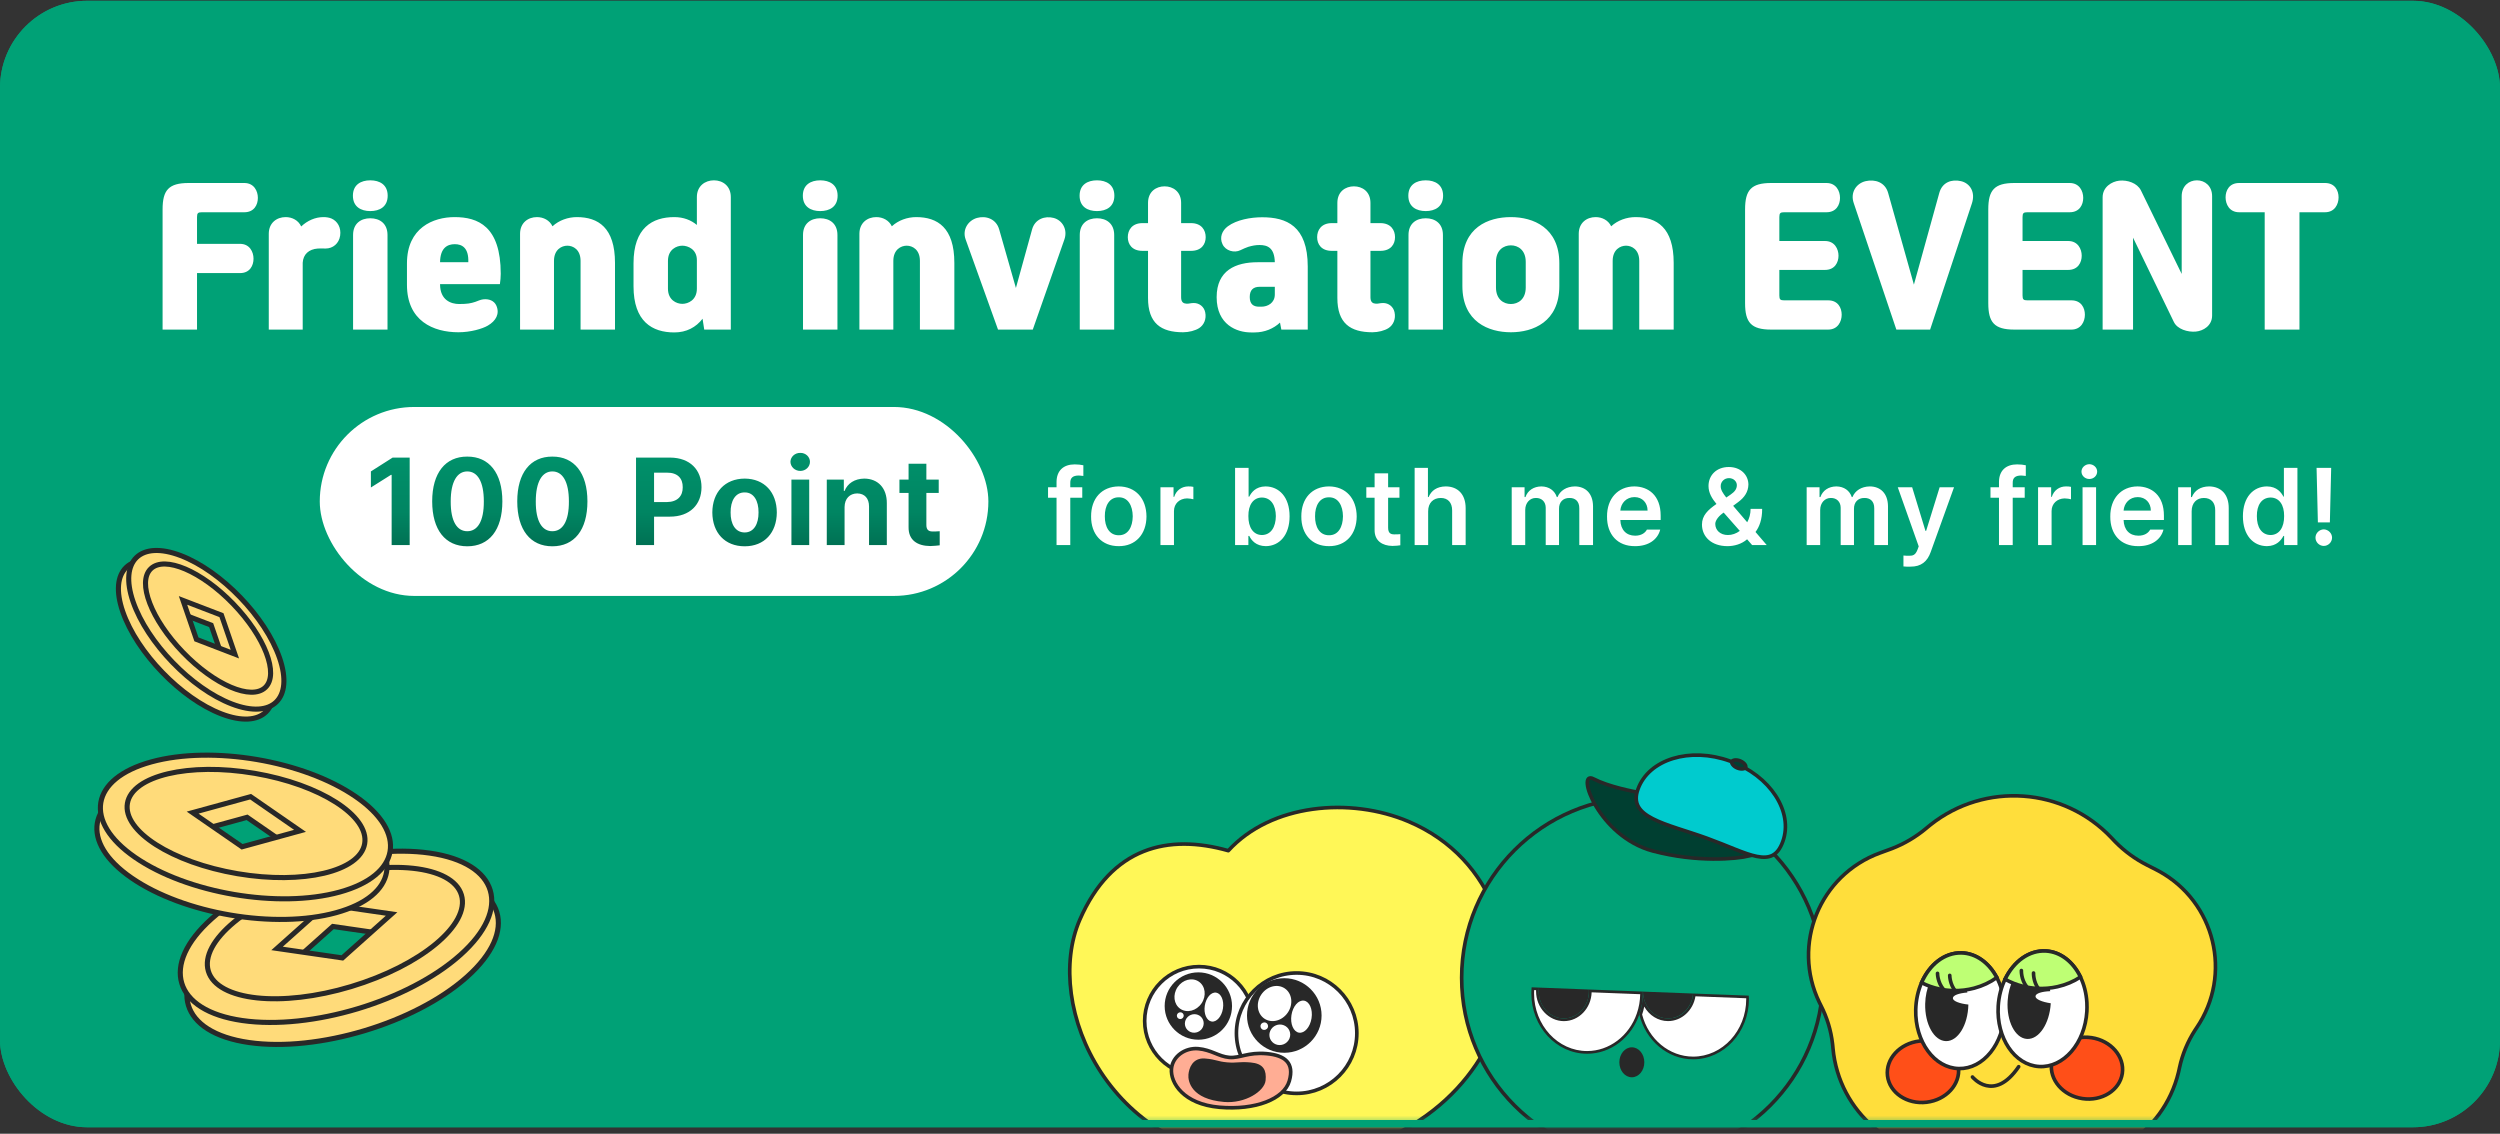 <svg width="344" height="156" viewBox="0 0 344 156" fill="none" xmlns="http://www.w3.org/2000/svg">
<rect x="0" y="0" width="344" height="156" fill="#333333" stroke="none"/>
<rect y="0.11" width="344" height="155" rx="12" fill="#00A176"/>
<path d="M27.11 45.352H22.372V28.815C22.372 26.17 23.201 25.181 25.96 25.181H33.62C34.953 25.181 35.483 26.285 35.483 27.228C35.483 28.171 34.977 29.206 33.62 29.206H27.777C27.248 29.206 27.11 29.321 27.11 29.873V33.553H33.022C34.355 33.553 34.885 34.657 34.885 35.6C34.885 36.543 34.379 37.578 33.022 37.578H27.11V45.352ZM41.652 45.352H36.983V32.173C36.983 30.655 38.087 29.873 39.306 29.873C40.203 29.873 41.054 30.31 41.445 31.161C42.296 30.356 43.377 29.873 44.504 29.873C44.849 29.873 45.24 29.919 45.585 30.057C46.459 30.425 46.965 31.345 46.804 32.426C46.643 33.507 45.815 34.197 44.803 34.197C44.481 34.197 44.067 34.174 43.745 34.197C42.48 34.289 41.721 35.002 41.652 36.152V45.352ZM48.56 26.929C48.56 25.411 49.664 24.813 50.952 24.813C52.24 24.813 53.344 25.411 53.344 26.929C53.344 28.447 52.24 29.045 50.952 29.045C49.664 29.045 48.56 28.447 48.56 26.929ZM48.583 45.352V32.334C48.583 30.747 49.664 30.034 50.952 30.034C52.24 30.034 53.321 30.747 53.321 32.334V45.352H48.583ZM63.082 45.72C59.609 45.72 55.998 44.156 55.998 39.188V36.244C55.998 31.345 59.609 29.873 62.553 29.873C65.75 29.873 68.901 31.115 68.901 37.67C68.901 38.061 68.855 38.705 68.786 39.096H60.552V39.119C60.552 41.304 62.07 41.833 63.174 41.833C64.301 41.833 64.784 41.741 65.405 41.534C65.75 41.419 66.095 41.235 66.486 41.189C67.268 41.097 68.004 41.373 68.303 42.063C68.786 43.19 68.234 44.156 67.13 44.8C66.394 45.237 64.761 45.72 63.082 45.72ZM62.576 33.599C61.564 33.599 60.575 34.105 60.552 36.083H64.439C64.508 34.105 63.588 33.599 62.576 33.599ZM76.229 45.352H71.56V32.173C71.56 30.655 72.664 29.873 73.883 29.873C74.78 29.873 75.631 30.31 76.022 31.138C76.919 30.31 78.161 29.873 79.38 29.873C82.301 29.873 84.624 31.322 84.624 36.175V45.352H79.886V35.899C79.886 34.335 78.851 33.806 78.069 33.806C77.287 33.806 76.229 34.335 76.229 35.899V45.352ZM100.559 27.113V45.352H96.902L96.672 43.857C95.775 45.03 94.464 45.743 92.785 45.743C89.749 45.743 87.173 44.248 87.173 39.395V36.221C87.173 31.368 89.749 29.873 92.785 29.873C94.05 29.873 95.085 30.287 95.89 30.954V27.113C95.89 25.595 97.017 24.813 98.236 24.813C99.455 24.813 100.559 25.595 100.559 27.113ZM91.911 35.899V39.717C91.911 41.281 93.084 41.81 93.889 41.81C94.694 41.81 95.89 41.281 95.89 39.717V35.784C95.89 34.312 94.671 33.806 93.889 33.806C93.084 33.806 91.911 34.335 91.911 35.899ZM110.471 26.929C110.471 25.411 111.575 24.813 112.863 24.813C114.151 24.813 115.255 25.411 115.255 26.929C115.255 28.447 114.151 29.045 112.863 29.045C111.575 29.045 110.471 28.447 110.471 26.929ZM110.494 45.352V32.334C110.494 30.747 111.575 30.034 112.863 30.034C114.151 30.034 115.232 30.747 115.232 32.334V45.352H110.494ZM122.923 45.352H118.254V32.173C118.254 30.655 119.358 29.873 120.577 29.873C121.474 29.873 122.325 30.31 122.716 31.138C123.613 30.31 124.855 29.873 126.074 29.873C128.995 29.873 131.318 31.322 131.318 36.175V45.352H126.58V35.899C126.58 34.335 125.545 33.806 124.763 33.806C123.981 33.806 122.923 34.335 122.923 35.899V45.352ZM144.987 29.988C146.183 30.31 146.942 31.575 146.459 32.955L142.112 45.352H137.328L132.866 32.932C132.383 31.575 133.234 30.333 134.43 29.988C135.649 29.643 137.075 30.103 137.489 31.575L139.789 39.625L142.02 31.552C142.411 30.149 143.768 29.666 144.987 29.988ZM148.552 26.929C148.552 25.411 149.656 24.813 150.944 24.813C152.232 24.813 153.336 25.411 153.336 26.929C153.336 28.447 152.232 29.045 150.944 29.045C149.656 29.045 148.552 28.447 148.552 26.929ZM148.575 45.352V32.334C148.575 30.747 149.656 30.034 150.944 30.034C152.232 30.034 153.313 30.747 153.313 32.334V45.352H148.575ZM157.968 41.005V34.519H157.209C155.76 34.519 155.185 33.599 155.185 32.633C155.185 31.69 155.737 30.701 157.209 30.701H157.968V27.918C157.968 26.354 159.095 25.641 160.245 25.641C161.395 25.641 162.522 26.354 162.522 27.918V30.701H163.879C165.351 30.701 165.903 31.69 165.903 32.633C165.903 33.599 165.328 34.519 163.879 34.519H162.522V40.913C162.522 41.603 162.867 41.764 163.258 41.787C163.603 41.81 163.81 41.695 164.27 41.695C165.029 41.695 165.673 42.201 165.834 42.96C166.041 43.903 165.65 44.731 165.006 45.145C164.477 45.49 163.58 45.72 162.798 45.72C159.739 45.72 157.968 44.478 157.968 41.005ZM179.946 45.352H176.312L176.128 44.386C175.254 45.214 174.012 45.743 172.632 45.743H172.126C170.217 45.743 167.411 44.708 167.411 40.89C167.411 37.187 170.056 36.083 173.046 36.083H175.415C175.369 34.082 174.403 33.714 173.299 33.714C172.77 33.714 172.31 33.806 171.758 33.967C171.39 34.082 171.091 34.243 170.677 34.427C169.849 34.841 168.63 34.519 168.216 33.599C167.779 32.679 168.147 31.736 168.952 31.138C170.171 30.241 172.103 29.896 173.667 29.896C177.002 29.896 179.946 31.069 179.946 36.681V45.352ZM175.415 40.522V39.464H173.322C172.448 39.464 171.965 39.901 171.965 40.867C171.965 41.833 172.448 42.201 173.253 42.201H173.575C174.426 42.201 175.415 41.695 175.415 40.522ZM184.021 41.005V34.519H183.262C181.813 34.519 181.238 33.599 181.238 32.633C181.238 31.69 181.79 30.701 183.262 30.701H184.021V27.918C184.021 26.354 185.148 25.641 186.298 25.641C187.448 25.641 188.575 26.354 188.575 27.918V30.701H189.932C191.404 30.701 191.956 31.69 191.956 32.633C191.956 33.599 191.381 34.519 189.932 34.519H188.575V40.913C188.575 41.603 188.92 41.764 189.311 41.787C189.656 41.81 189.863 41.695 190.323 41.695C191.082 41.695 191.726 42.201 191.887 42.96C192.094 43.903 191.703 44.731 191.059 45.145C190.53 45.49 189.633 45.72 188.851 45.72C185.792 45.72 184.021 44.478 184.021 41.005ZM193.786 26.929C193.786 25.411 194.89 24.813 196.178 24.813C197.466 24.813 198.57 25.411 198.57 26.929C198.57 28.447 197.466 29.045 196.178 29.045C194.89 29.045 193.786 28.447 193.786 26.929ZM193.809 45.352V32.334C193.809 30.747 194.89 30.034 196.178 30.034C197.466 30.034 198.547 30.747 198.547 32.334V45.352H193.809ZM201.224 39.349V36.244C201.224 31.299 204.766 29.873 207.894 29.873C210.953 29.873 214.564 31.299 214.564 36.244V39.349C214.564 44.294 210.953 45.72 207.894 45.72C204.835 45.72 201.224 44.294 201.224 39.349ZM209.941 39.556V36.037C209.941 34.404 208.883 33.76 207.894 33.76C206.905 33.76 205.847 34.404 205.847 36.037V39.556C205.847 41.189 206.905 41.833 207.894 41.833C208.883 41.833 209.941 41.189 209.941 39.556ZM221.904 45.352H217.235V32.173C217.235 30.655 218.339 29.873 219.558 29.873C220.455 29.873 221.306 30.31 221.697 31.138C222.594 30.31 223.836 29.873 225.055 29.873C227.976 29.873 230.299 31.322 230.299 36.175V45.352H225.561V35.899C225.561 34.335 224.526 33.806 223.744 33.806C222.962 33.806 221.904 34.335 221.904 35.899V45.352ZM244.837 29.873V33.162H251.116C252.45 33.162 252.979 34.266 252.979 35.186C252.979 36.106 252.473 37.141 251.116 37.141H244.837V40.66C244.837 41.212 244.975 41.327 245.504 41.327H251.553C252.91 41.327 253.416 42.362 253.416 43.305C253.416 44.248 252.887 45.352 251.553 45.352H243.71C240.95 45.352 240.122 44.363 240.122 41.718V28.815C240.122 26.17 240.95 25.181 243.71 25.181H251.323C252.657 25.181 253.186 26.285 253.186 27.228C253.186 28.171 252.68 29.206 251.323 29.206H245.504C244.975 29.206 244.837 29.321 244.837 29.873ZM269.839 24.928C271.104 25.227 271.84 26.469 271.334 27.987L265.584 45.352H260.938L255.073 27.941C254.567 26.469 255.441 25.227 256.706 24.928C257.994 24.629 259.397 25.066 259.811 26.561L263.353 39.165L266.849 26.538C267.263 25.066 268.551 24.629 269.839 24.928ZM278.302 29.873V33.162H284.581C285.915 33.162 286.444 34.266 286.444 35.186C286.444 36.106 285.938 37.141 284.581 37.141H278.302V40.66C278.302 41.212 278.44 41.327 278.969 41.327H285.018C286.375 41.327 286.881 42.362 286.881 43.305C286.881 44.248 286.352 45.352 285.018 45.352H277.175C274.415 45.352 273.587 44.363 273.587 41.718V28.815C273.587 26.17 274.415 25.181 277.175 25.181H284.788C286.122 25.181 286.651 26.285 286.651 27.228C286.651 28.171 286.145 29.206 284.788 29.206H278.969C278.44 29.206 278.302 29.321 278.302 29.873ZM302.293 24.813C303.397 24.813 304.386 25.595 304.386 26.998V43.42C304.386 44.823 303.167 45.536 302.132 45.628C301.028 45.72 299.602 45.306 299.119 44.294L293.507 32.702V45.352H289.321V27.159C289.321 25.733 290.563 24.974 291.621 24.859C292.725 24.744 294.082 25.181 294.588 26.193L300.2 37.693V26.998C300.2 25.595 301.189 24.813 302.293 24.813ZM316.406 45.352H311.622V29.206H308.103C306.769 29.206 306.24 28.102 306.24 27.159C306.24 26.216 306.746 25.181 308.103 25.181H319.925C321.282 25.181 321.788 26.216 321.788 27.159C321.788 28.102 321.259 29.206 319.925 29.206H316.406V45.352Z" fill="white"/>
<rect x="44" y="56" width="92" height="26" rx="13" fill="white"/>
<path d="M56.372 62.964V75H53.89V65.344H53.788L51.034 67.078V64.868L54.026 62.964H56.372ZM64.297 75.17C61.288 75.17 59.469 72.926 59.469 68.982C59.469 65.055 61.305 62.811 64.297 62.828C67.289 62.811 69.125 65.072 69.125 68.982C69.125 72.943 67.306 75.17 64.297 75.17ZM62.019 68.982C62.002 71.77 62.903 73.096 64.297 73.096C65.691 73.096 66.592 71.77 66.575 68.982C66.575 66.245 65.691 64.868 64.297 64.868C62.92 64.868 62.019 66.245 62.019 68.982ZM76.002 75.17C72.993 75.17 71.174 72.926 71.174 68.982C71.174 65.055 73.01 62.811 76.002 62.828C78.994 62.811 80.83 65.072 80.83 68.982C80.83 72.943 79.011 75.17 76.002 75.17ZM73.724 68.982C73.707 71.77 74.608 73.096 76.002 73.096C77.396 73.096 78.297 71.77 78.28 68.982C78.28 66.245 77.396 64.868 76.002 64.868C74.625 64.868 73.724 66.245 73.724 68.982ZM87.517 75V62.964H92.209C94.963 62.981 96.527 64.664 96.527 67.044C96.527 69.424 94.929 71.09 92.175 71.09H89.999V75H87.517ZM89.999 69.084H91.767C93.246 69.067 93.96 68.234 93.943 67.044C93.96 65.837 93.246 65.021 91.767 65.038H89.999V69.084ZM102.47 75.17C99.733 75.17 98.033 73.3 98.016 70.512C98.033 67.741 99.733 65.871 102.47 65.854C105.19 65.871 106.873 67.741 106.89 70.512C106.873 73.3 105.19 75.17 102.47 75.17ZM100.532 70.512C100.515 72.093 101.178 73.266 102.47 73.266C103.728 73.266 104.391 72.093 104.374 70.512C104.391 68.931 103.728 67.741 102.47 67.758C101.178 67.741 100.515 68.931 100.532 70.512ZM108.9 75V65.99H111.348V75H108.9ZM108.764 63.542C108.781 62.862 109.376 62.301 110.124 62.318C110.855 62.301 111.45 62.862 111.45 63.542C111.45 64.239 110.855 64.8 110.124 64.8C109.376 64.8 108.781 64.239 108.764 63.542ZM116.213 69.764V75H113.765V65.99H116.111V67.554H116.213C116.621 66.517 117.59 65.871 118.933 65.854C120.803 65.871 122.044 67.146 122.027 69.254V75H119.579V69.696C119.579 68.574 118.984 67.911 117.947 67.894C116.927 67.911 116.23 68.591 116.213 69.764ZM129.168 65.99V67.826H127.468V72.246C127.468 72.943 127.825 73.13 128.318 73.13C128.573 73.147 128.998 73.113 129.304 73.096V75.034C129.032 75.068 128.59 75.119 128.012 75.136C126.21 75.119 125.003 74.32 125.02 72.552V67.826H123.762V65.99H125.02V63.814H127.468V65.99H129.168Z" fill="url(#paint0_linear_4454_55460)"/>
<path d="M148.92 67.05V68.49H147.27V75H145.38V68.49H144.21V67.05H145.38V66.3C145.395 64.74 146.355 63.9 147.87 63.9C148.32 63.9 148.725 63.945 149.07 64.02V65.49C148.755 65.445 148.53 65.445 148.41 65.43C147.63 65.445 147.255 65.745 147.27 66.45V67.05H148.92ZM153.945 75.15C151.605 75.165 150.12 73.515 150.135 71.07C150.12 68.58 151.605 66.945 153.945 66.93C156.255 66.945 157.74 68.58 157.755 71.07C157.74 73.515 156.255 75.165 153.945 75.15ZM152.025 71.04C152.01 72.51 152.655 73.665 153.945 73.65C155.22 73.665 155.85 72.51 155.865 71.04C155.85 69.585 155.22 68.415 153.945 68.43C152.655 68.415 152.01 69.585 152.025 71.04ZM159.678 75V67.05H161.478V68.37H161.568C161.853 67.455 162.618 66.93 163.518 66.93C163.743 66.93 164.043 66.945 164.208 66.99V68.7C164.043 68.64 163.653 68.595 163.338 68.58C162.303 68.595 161.538 69.3 161.538 70.32V75H159.678ZM169.947 75V64.38H171.807V68.34H171.897C172.182 67.785 172.752 66.945 174.147 66.93C175.992 66.945 177.447 68.385 177.447 71.04C177.447 73.65 176.037 75.135 174.177 75.15C172.797 75.135 172.182 74.325 171.897 73.74H171.777V75H169.947ZM171.777 71.01C171.762 72.57 172.452 73.605 173.637 73.62C174.882 73.605 175.542 72.525 175.557 71.01C175.542 69.54 174.897 68.475 173.637 68.46C172.437 68.475 171.762 69.48 171.777 71.01ZM182.872 75.15C180.532 75.165 179.047 73.515 179.062 71.07C179.047 68.58 180.532 66.945 182.872 66.93C185.182 66.945 186.667 68.58 186.682 71.07C186.667 73.515 185.182 75.165 182.872 75.15ZM180.952 71.04C180.937 72.51 181.582 73.665 182.872 73.65C184.147 73.665 184.777 72.51 184.792 71.04C184.777 69.585 184.147 68.415 182.872 68.43C181.582 68.415 180.937 69.585 180.952 71.04ZM192.565 67.05V68.49H191.005V72.6C191.005 73.38 191.38 73.53 191.845 73.53C192.07 73.545 192.43 73.515 192.685 73.5V75.03C192.445 75.075 192.085 75.105 191.605 75.12C190.21 75.105 189.13 74.415 189.145 72.93V68.49H188.005V67.05H189.145V65.13H191.005V67.05H192.565ZM196.514 70.35V75H194.654V64.38H196.484V68.4H196.574C196.949 67.5 197.714 66.945 198.944 66.93C200.594 66.945 201.674 68.01 201.674 69.93V75H199.814V70.23C199.814 69.15 199.229 68.52 198.254 68.52C197.234 68.52 196.514 69.18 196.514 70.35ZM208.011 75V67.05H209.781V68.4H209.901C210.216 67.485 211.026 66.945 212.091 66.93C213.156 66.945 213.921 67.5 214.221 68.4H214.311C214.671 67.515 215.541 66.945 216.711 66.93C218.166 66.945 219.186 67.89 219.201 69.66V75H217.311V69.96C217.326 68.955 216.726 68.505 215.961 68.52C215.046 68.505 214.506 69.135 214.521 70.02V75H212.691V69.87C212.691 69.045 212.136 68.505 211.341 68.52C210.531 68.505 209.871 69.18 209.871 70.17V75H208.011ZM224.967 75.15C222.582 75.165 221.112 73.56 221.127 71.07C221.112 68.61 222.612 66.945 224.877 66.93C226.827 66.945 228.507 68.16 228.507 70.95V71.55H222.957C223.002 72.915 223.782 73.71 224.997 73.71C225.822 73.71 226.362 73.35 226.617 72.87H228.447C228.102 74.25 226.827 75.165 224.967 75.15ZM222.957 70.26H226.707C226.707 69.195 225.987 68.4 224.907 68.4C223.782 68.4 223.032 69.24 222.957 70.26ZM237.701 75.15C235.526 75.15 234.191 73.875 234.191 72.18C234.191 70.935 235.001 70.17 236.186 69.345C235.571 68.595 235.091 67.83 235.091 66.87C235.091 65.385 236.201 64.26 237.881 64.26C239.546 64.26 240.566 65.37 240.581 66.66C240.566 67.68 240.041 68.445 239.171 69.09L238.481 69.6L240.416 71.865C240.701 71.34 240.881 70.725 240.881 70.02H242.471C242.486 71.475 242.081 72.51 241.556 73.2L243.101 75H241.091L240.401 74.205C239.651 74.865 238.631 75.15 237.701 75.15ZM236.021 72.09C236.021 72.945 236.696 73.62 237.761 73.62C238.316 73.62 238.901 73.425 239.396 73.05L237.176 70.53L237.011 70.65C236.306 71.175 236.021 71.73 236.021 72.09ZM236.771 66.9C236.756 67.395 237.086 67.89 237.536 68.46L238.151 68.04C238.691 67.665 238.991 67.29 238.991 66.75C238.991 66.285 238.571 65.79 237.911 65.79C237.221 65.79 236.756 66.33 236.771 66.9ZM248.597 75V67.05H250.367V68.4H250.487C250.802 67.485 251.612 66.945 252.677 66.93C253.742 66.945 254.507 67.5 254.807 68.4H254.897C255.257 67.515 256.127 66.945 257.297 66.93C258.752 66.945 259.772 67.89 259.787 69.66V75H257.897V69.96C257.912 68.955 257.312 68.505 256.547 68.52C255.632 68.505 255.092 69.135 255.107 70.02V75H253.277V69.87C253.277 69.045 252.722 68.505 251.927 68.52C251.117 68.505 250.457 69.18 250.457 70.17V75H248.597ZM262.874 77.97C262.514 77.985 262.154 77.97 261.914 77.94V76.44C262.139 76.47 262.469 76.47 262.694 76.47C263.159 76.47 263.549 76.44 263.864 75.6L264.014 75.18L261.134 67.05H263.114L264.944 73.05H265.034L266.894 67.05H268.874L265.664 75.96C265.214 77.235 264.374 77.985 262.874 77.97ZM278.6 67.05V68.49H276.95V75H275.06V68.49H273.89V67.05H275.06V66.3C275.075 64.74 276.035 63.9 277.55 63.9C278 63.9 278.405 63.945 278.75 64.02V65.49C278.435 65.445 278.21 65.445 278.09 65.43C277.31 65.445 276.935 65.745 276.95 66.45V67.05H278.6ZM280.438 75V67.05H282.238V68.37H282.328C282.613 67.455 283.378 66.93 284.278 66.93C284.503 66.93 284.803 66.945 284.968 66.99V68.7C284.803 68.64 284.413 68.595 284.098 68.58C283.063 68.595 282.298 69.3 282.298 70.32V75H280.438ZM286.56 75V67.05H288.42V75H286.56ZM286.41 64.89C286.41 64.335 286.905 63.885 287.49 63.87C288.09 63.885 288.57 64.335 288.57 64.89C288.57 65.46 288.09 65.91 287.49 65.91C286.905 65.91 286.41 65.46 286.41 64.89ZM294.215 75.15C291.83 75.165 290.36 73.56 290.375 71.07C290.36 68.61 291.86 66.945 294.125 66.93C296.075 66.945 297.755 68.16 297.755 70.95V71.55H292.205C292.25 72.915 293.03 73.71 294.245 73.71C295.07 73.71 295.61 73.35 295.865 72.87H297.695C297.35 74.25 296.075 75.165 294.215 75.15ZM292.205 70.26H295.955C295.955 69.195 295.235 68.4 294.155 68.4C293.03 68.4 292.28 69.24 292.205 70.26ZM301.572 70.35V75H299.712V67.05H301.482V68.4H301.602C301.962 67.5 302.772 66.945 303.972 66.93C305.607 66.945 306.687 68.025 306.672 69.93V75H304.812V70.23C304.827 69.15 304.242 68.52 303.252 68.52C302.277 68.52 301.572 69.18 301.572 70.35ZM311.925 75.15C310.035 75.135 308.625 73.65 308.625 71.04C308.625 68.385 310.08 66.945 311.925 66.93C313.32 66.945 313.905 67.785 314.205 68.34H314.265V64.38H316.125V75H314.295V73.74H314.205C313.89 74.325 313.275 75.135 311.925 75.15ZM310.545 71.01C310.53 72.525 311.19 73.605 312.435 73.62C313.62 73.605 314.31 72.57 314.295 71.01C314.31 69.48 313.635 68.475 312.435 68.46C311.175 68.475 310.53 69.54 310.545 71.01ZM320.77 64.38L320.59 71.88H318.94L318.76 64.38H320.77ZM318.61 73.98C318.61 73.365 319.135 72.855 319.75 72.84C320.365 72.855 320.89 73.365 320.89 73.98C320.89 74.61 320.365 75.12 319.75 75.12C319.135 75.12 318.61 74.61 318.61 73.98Z" fill="white"/>
<mask id="mask0_4454_55460" style="mask-type:alpha" maskUnits="userSpaceOnUse" x="133" y="100" width="180" height="55">
<rect x="133.803" y="100.11" width="178.557" height="54.46" rx="12" fill="#00A176"/>
</mask>
<g mask="url(#mask0_4454_55460)">
<path d="M148.588 126.538C152.947 116.535 160.76 114.71 169.015 117.055C174.909 110.607 185.755 109.622 193.818 113.043C205.855 118.149 209.503 131.28 205.855 141.129C202.208 150.977 191.723 159.731 175.217 159.731C152.663 159.731 143.429 138.377 148.588 126.538Z" fill="#FFF757" stroke="#282828" stroke-width="0.5" stroke-linecap="round" stroke-linejoin="round"/>
<path d="M164.984 147.962C169.114 147.962 172.462 144.614 172.462 140.484C172.462 136.355 169.114 133.007 164.984 133.007C160.854 133.007 157.506 136.355 157.506 140.484C157.506 144.614 160.854 147.962 164.984 147.962Z" fill="white" stroke="#282828" stroke-width="0.5" stroke-linecap="round" stroke-linejoin="round"/>
<path d="M164.893 143.065C167.452 143.065 169.527 140.99 169.527 138.431C169.527 135.871 167.452 133.796 164.893 133.796C162.333 133.796 160.258 135.871 160.258 138.431C160.258 140.99 162.333 143.065 164.893 143.065Z" fill="#282828"/>
<path d="M165.335 138.059C166.036 137.023 165.865 135.684 164.953 135.067C164.042 134.451 162.736 134.792 162.035 135.828C161.335 136.863 161.506 138.203 162.417 138.819C163.329 139.435 164.635 139.094 165.335 138.059Z" fill="white"/>
<path d="M165.527 141.304C165.248 141.958 164.49 142.272 163.831 142.01C163.173 141.748 162.863 141 163.142 140.349C163.421 139.698 164.179 139.381 164.838 139.643C165.496 139.905 165.806 140.652 165.527 141.304Z" fill="white"/>
<path d="M162.6 140.18C162.838 140.073 162.945 139.796 162.839 139.562C162.733 139.328 162.454 139.225 162.217 139.333C161.979 139.44 161.872 139.717 161.978 139.951C162.084 140.185 162.363 140.288 162.6 140.18Z" fill="white"/>
<path d="M168.279 138.769C168.45 137.671 168.029 136.693 167.339 136.585C166.649 136.478 165.951 137.281 165.78 138.379C165.608 139.477 166.029 140.454 166.719 140.562C167.409 140.67 168.107 139.867 168.279 138.769Z" fill="white"/>
<path d="M178.417 150.45C182.992 150.45 186.701 146.741 186.701 142.166C186.701 137.591 182.992 133.882 178.417 133.882C173.841 133.882 170.133 137.591 170.133 142.166C170.133 146.741 173.841 150.45 178.417 150.45Z" fill="white" stroke="#282828" stroke-width="0.5" stroke-linecap="round" stroke-linejoin="round"/>
<path d="M176.718 144.863C179.551 144.863 181.849 142.565 181.849 139.732C181.849 136.898 179.551 134.601 176.718 134.601C173.884 134.601 171.587 136.898 171.587 139.732C171.587 142.565 173.884 144.863 176.718 144.863Z" fill="#282828"/>
<path d="M177.208 139.32C177.984 138.172 177.795 136.688 176.786 136.006C175.777 135.324 174.33 135.702 173.554 136.849C172.778 137.997 172.967 139.481 173.976 140.163C174.985 140.845 176.432 140.468 177.208 139.32Z" fill="white"/>
<path d="M177.422 142.916C177.115 143.64 176.274 143.991 175.544 143.698C174.813 143.405 174.472 142.582 174.782 141.858C175.092 141.135 175.93 140.783 176.66 141.076C177.391 141.369 177.732 142.192 177.422 142.916Z" fill="white"/>
<path d="M174.447 141.393C174.334 141.659 174.027 141.786 173.761 141.679C173.496 141.572 173.372 141.273 173.482 141.007C173.593 140.742 173.903 140.615 174.168 140.721C174.433 140.828 174.557 141.128 174.447 141.393Z" fill="white"/>
<path d="M180.469 140.108C180.659 138.891 180.194 137.808 179.43 137.689C178.667 137.57 177.894 138.459 177.704 139.676C177.514 140.893 177.979 141.975 178.743 142.095C179.506 142.214 180.279 141.324 180.469 140.108Z" fill="white"/>
<path d="M161.193 147.068C161.026 148.981 162.84 151.93 167.793 152.361C172.745 152.791 176.686 151.238 177.407 148.745C178.127 146.251 176.806 145.205 174.261 144.982C171.72 144.762 170.585 145.626 169.14 145.499C167.694 145.373 166.673 144.456 164.873 144.298C163.074 144.141 161.344 145.355 161.193 147.068Z" fill="#FFAD94" stroke="#282828" stroke-width="0.5" stroke-linecap="round" stroke-linejoin="round"/>
<path d="M168.414 151.379C171.306 151.629 173.784 149.919 173.899 148.631C174.014 147.344 173.689 146.588 172.069 146.444C170.448 146.301 170.249 146.552 168.847 146.43C167.446 146.308 167.336 146.032 165.804 145.899C164.273 145.766 163.848 147.09 163.776 147.883C163.705 148.676 164.08 150.999 168.417 151.376L168.414 151.379Z" fill="#282828" stroke="#282828" stroke-width="0.5" stroke-linecap="round" stroke-linejoin="round"/>
<circle cx="25.11" cy="25.11" r="24.86" transform="matrix(-1 0 0 1 251.094 109.437)" fill="#00A176" stroke="#282828" stroke-width="0.5"/>
<path d="M219.268 107.173C221.288 108.233 224.739 108.939 226.212 109.16L240.732 117.772C238.838 118.213 233.535 118.699 227.475 117.109C219.899 115.122 216.743 105.848 219.268 107.173Z" fill="#003F31" stroke="#282828" stroke-width="0.5" stroke-linecap="round"/>
<path d="M238.054 104.727C235.284 103.724 232.479 103.667 230.185 104.374C227.892 105.08 226.126 106.545 225.388 108.581C225.022 109.591 225.087 110.36 225.437 110.987C225.794 111.627 226.469 112.16 227.403 112.643C228.334 113.125 229.492 113.542 230.78 113.969C232.062 114.395 233.475 114.83 234.887 115.342C236.299 115.854 237.588 116.396 238.733 116.85C239.884 117.307 240.888 117.673 241.758 117.845C242.627 118.016 243.328 117.986 243.896 117.694C244.46 117.403 244.94 116.827 245.312 115.799C246.05 113.764 245.631 111.507 244.323 109.496C243.015 107.484 240.823 105.731 238.054 104.727Z" fill="#00CBCE" stroke="#282828" stroke-width="0.5"/>
<path d="M239.456 104.701C239.165 104.582 238.884 104.552 238.669 104.586C238.45 104.621 238.343 104.713 238.307 104.8C238.272 104.886 238.283 105.027 238.415 105.206C238.544 105.381 238.766 105.556 239.057 105.676C239.347 105.795 239.629 105.825 239.844 105.791C240.064 105.756 240.17 105.664 240.206 105.578C240.241 105.491 240.23 105.351 240.098 105.171C239.969 104.997 239.747 104.821 239.456 104.701Z" fill="#003F31" stroke="#282828" stroke-width="0.5"/>
<path d="M232.978 145.576C237.108 145.576 240.467 141.94 240.467 137.464C240.467 137.368 240.463 137.275 240.455 137.179L233.134 136.896C232.904 138.83 231.352 140.318 229.527 140.318C228.02 140.318 226.714 139.312 226.164 137.891C226.087 138.466 225.953 139.034 225.764 139.594C226.651 143.116 229.608 145.573 232.982 145.573L232.978 145.576Z" fill="white"/>
<path d="M233.293 137.089C232.985 139.03 231.389 140.503 229.526 140.503C228.142 140.503 226.921 139.701 226.249 138.506C226.175 138.874 226.079 139.241 225.956 139.605C226.836 143.015 229.712 145.39 232.977 145.39C237.004 145.39 240.281 141.835 240.281 137.464C240.281 137.427 240.281 137.393 240.281 137.36L233.296 137.093M226.049 136.439H226.075C226.097 138.484 227.634 140.136 229.526 140.136C231.419 140.136 232.821 138.625 232.966 136.707L240.629 137C240.637 137.156 240.652 137.308 240.652 137.464C240.652 142.047 237.215 145.761 232.977 145.761C229.422 145.761 226.439 143.141 225.567 139.59C225.878 138.688 226.056 137.716 226.056 136.696C226.056 136.61 226.045 136.525 226.045 136.439H226.049Z" fill="#282828"/>
<path d="M218.384 144.808C221.486 144.808 224.303 142.69 225.39 139.531C225.71 138.607 225.869 137.654 225.869 136.696C225.869 136.67 225.869 136.644 225.869 136.622L218.818 136.351C218.818 136.351 218.818 136.385 218.818 136.403C218.818 138.567 217.185 140.322 215.178 140.322C213.17 140.322 211.537 138.563 211.537 136.403C211.537 136.299 211.541 136.192 211.552 136.073L210.918 136.047C210.903 136.262 210.895 136.481 210.895 136.696C210.895 141.168 214.254 144.808 218.384 144.808Z" fill="white"/>
<path d="M211.098 136.24C211.091 136.393 211.087 136.545 211.087 136.697C211.087 141.068 214.364 144.624 218.39 144.624C221.415 144.624 224.161 142.553 225.222 139.473C225.523 138.604 225.679 137.706 225.69 136.801L225.363 136.79L219.01 136.545C218.939 138.745 217.251 140.508 215.188 140.508C213.124 140.508 211.362 138.667 211.362 136.4C211.362 136.352 211.362 136.3 211.362 136.248L211.098 136.237M210.753 135.854L211.766 135.892C211.744 136.059 211.729 136.226 211.729 136.4C211.729 138.463 213.277 140.137 215.184 140.137C217.091 140.137 218.639 138.463 218.639 136.4C218.639 136.318 218.631 136.237 218.628 136.155L225.374 136.415L226.05 136.441C226.05 136.526 226.061 136.608 226.061 136.697C226.061 137.717 225.883 138.69 225.571 139.591C224.484 142.746 221.682 144.995 218.387 144.995C214.149 144.995 210.712 141.28 210.712 136.697C210.712 136.411 210.727 136.133 210.753 135.854Z" fill="#282828"/>
<path d="M218.637 136.4C218.637 138.463 217.09 140.137 215.182 140.137C213.275 140.137 211.727 138.463 211.727 136.4C211.727 136.226 211.742 136.059 211.765 135.892L218.626 136.155C218.63 136.237 218.637 136.318 218.637 136.4Z" fill="#282828"/>
<path d="M229.526 140.138C227.63 140.138 226.093 138.486 226.075 136.445L232.966 136.709C232.821 138.627 231.337 140.138 229.526 140.138Z" fill="#282828"/>
<ellipse cx="224.54" cy="146.172" rx="1.719" ry="2.063" fill="#282828"/>
<path d="M290.553 115.303C283.961 108.315 273.138 107.557 265.644 113.487L265.29 113.775L264.986 114.027C263.601 115.179 262.039 116.099 260.362 116.752L260.025 116.878L258.701 117.362C250.354 120.404 246.505 129.981 250.342 137.925L250.53 138.303C251.393 139.97 251.944 141.78 252.158 143.643L252.197 144.016L252.218 144.251C253.015 153.073 260.748 159.584 269.529 158.925L269.948 158.888L272.213 158.659C274.111 158.468 276.027 158.566 277.895 158.947L278.267 159.026L280.488 159.526C289.13 161.471 297.698 156.105 299.761 147.544L299.854 147.134L299.903 146.903C300.297 145.068 301.021 143.32 302.039 141.745L302.247 141.433C307.25 134.091 304.787 124.068 297.035 119.855L296.662 119.659L295.405 119.019C293.799 118.203 292.337 117.133 291.074 115.851L290.824 115.591L290.553 115.303Z" fill="#FFDE3B" stroke="#282828" stroke-width="0.5"/>
<path d="M265.097 151.667C267.793 151.349 269.757 149.208 269.483 146.884C269.209 144.56 266.801 142.934 264.105 143.252C261.408 143.57 259.445 145.712 259.719 148.036C259.993 150.359 262.401 151.985 265.097 151.667Z" fill="#FF4F18" stroke="#282828" stroke-width="0.5" stroke-linecap="round" stroke-linejoin="round"/>
<path d="M292.028 147.705C292.374 145.391 290.479 143.189 287.794 142.786C285.109 142.384 282.651 143.934 282.304 146.248C281.958 148.562 283.853 150.764 286.538 151.166C289.223 151.568 291.681 150.019 292.028 147.705Z" fill="#FF4F18" stroke="#282828" stroke-width="0.5" stroke-linecap="round" stroke-linejoin="round"/>
<path d="M264.404 135.215C263.924 136.322 263.636 137.589 263.604 138.942C263.508 143.339 266.163 146.961 269.538 147.036C272.912 147.111 275.726 143.606 275.822 139.212C275.827 139.025 275.824 138.84 275.817 138.655C275.811 138.428 275.798 138.205 275.776 137.986C275.654 136.706 275.294 135.522 274.757 134.51" fill="white"/>
<path d="M264.404 135.215C263.924 136.322 263.636 137.589 263.604 138.942C263.508 143.339 266.163 146.961 269.538 147.036C272.912 147.111 275.726 143.606 275.822 139.212C275.827 139.025 275.824 138.84 275.817 138.655C275.811 138.428 275.798 138.205 275.776 137.986C275.654 136.706 275.294 135.522 274.757 134.51" stroke="#282828" stroke-width="0.5" stroke-linecap="round" stroke-linejoin="round"/>
<path d="M267.41 135.437C266.76 135.424 266.128 135.348 265.517 135.22C265.154 136.037 264.929 137.041 264.904 138.131C264.843 140.925 266.124 143.22 267.764 143.258C269.405 143.296 270.784 141.056 270.847 138.262C270.848 138.25 270.849 138.238 270.849 138.227C269.608 138.096 268.705 137.739 268.715 137.344C268.724 136.948 269.557 136.661 270.712 136.567C270.613 136.033 270.464 135.537 270.27 135.1C269.367 135.339 268.406 135.459 267.41 135.437Z" fill="#282828"/>
<path d="M264.405 135.215C265.488 132.729 267.554 131.065 269.888 131.118C271.921 131.162 273.692 132.495 274.758 134.51" stroke="#282828" stroke-width="0.5" stroke-linecap="round" stroke-linejoin="round"/>
<path d="M266.892 136.092C267.5 136.22 268.135 136.293 268.786 136.309C269.781 136.331 270.742 136.211 271.645 135.972C272.799 135.666 273.853 135.164 274.761 134.512C273.695 132.5 271.921 131.166 269.892 131.12C267.557 131.069 265.491 132.731 264.408 135.217C265.173 135.61 266.009 135.907 266.898 136.092L266.892 136.092Z" fill="#BEFF74" stroke="#282828" stroke-width="0.5" stroke-linecap="round" stroke-linejoin="round"/>
<path d="M266.603 133.936C266.603 133.936 266.591 135.149 267.412 136.129L266.603 133.936Z" fill="#BEFF74"/>
<path d="M266.603 133.936C266.603 133.936 266.591 135.149 267.412 136.129" stroke="#282828" stroke-width="0.5" stroke-linecap="round" stroke-linejoin="round"/>
<path d="M268.284 134.215C268.284 134.215 268.273 135.428 269.093 136.408L268.284 134.215Z" fill="#BEFF74"/>
<path d="M268.284 134.215C268.284 134.215 268.273 135.428 269.093 136.408" stroke="#282828" stroke-width="0.5" stroke-linecap="round" stroke-linejoin="round"/>
<path d="M275.897 134.743C275.374 135.829 275.036 137.085 274.955 138.438C274.689 142.827 277.203 146.549 280.573 146.753C283.943 146.957 286.888 143.566 287.153 139.176C287.164 138.989 287.17 138.804 287.169 138.62C287.171 138.394 287.167 138.171 287.154 137.95C287.079 136.667 286.767 135.469 286.27 134.438" fill="white"/>
<path d="M275.897 134.743C275.374 135.829 275.036 137.085 274.955 138.438C274.689 142.827 277.203 146.549 280.573 146.753C283.943 146.957 286.888 143.566 287.153 139.176C287.164 138.989 287.17 138.804 287.169 138.62C287.171 138.394 287.167 138.171 287.154 137.95C287.079 136.667 286.767 135.469 286.27 134.438" stroke="#282828" stroke-width="0.5" stroke-linecap="round" stroke-linejoin="round"/>
<path d="M278.857 135.132C278.208 135.093 277.577 134.993 276.973 134.842C276.582 135.646 276.316 136.638 276.25 137.726C276.081 140.517 277.271 142.859 278.911 142.958C280.55 143.057 282.014 140.876 282.183 138.085C282.184 138.073 282.184 138.061 282.185 138.05C280.949 137.869 280.061 137.481 280.085 137.084C280.109 136.686 280.954 136.435 282.113 136.385C282.034 135.846 281.903 135.346 281.727 134.901C280.818 135.104 279.853 135.189 278.857 135.129L278.857 135.132Z" fill="#282828"/>
<path d="M275.896 134.739C277.073 132.296 279.202 130.715 281.534 130.856C283.562 130.979 285.281 132.379 286.269 134.431" stroke="#282828" stroke-width="0.5" stroke-linecap="round" stroke-linejoin="round"/>
<path d="M278.349 135.71C278.953 135.861 279.583 135.961 280.232 136C281.226 136.06 282.19 135.975 283.103 135.772C284.266 135.511 285.341 135.051 286.273 134.433C285.285 132.381 283.566 130.981 281.538 130.858C279.206 130.717 277.077 132.298 275.9 134.744C276.649 135.164 277.473 135.496 278.352 135.713L278.349 135.71Z" fill="#BEFF74" stroke="#282828" stroke-width="0.5" stroke-linecap="round" stroke-linejoin="round"/>
<path d="M278.142 133.546C278.142 133.546 278.083 134.757 278.867 135.769L278.142 133.546Z" fill="#BEFF74"/>
<path d="M278.142 133.546C278.142 133.546 278.083 134.757 278.867 135.769" stroke="#282828" stroke-width="0.5" stroke-linecap="round" stroke-linejoin="round"/>
<path d="M279.815 133.888C279.815 133.888 279.757 135.098 280.54 136.111L279.815 133.888Z" fill="#BEFF74"/>
<path d="M279.815 133.888C279.815 133.888 279.757 135.098 280.54 136.111" stroke="#282828" stroke-width="0.5" stroke-linecap="round" stroke-linejoin="round"/>
<path d="M271.413 148.196C271.413 148.196 274.35 151.811 277.77 146.777" stroke="#282828" stroke-width="0.5" stroke-linecap="round" stroke-linejoin="round"/>
</g>
<rect x="0.5" y="0.61" width="343" height="154" rx="11.5" stroke="#00A176"/>
<path d="M30.032 129.443C22.907 135.81 24.797 142.088 34.247 143.45C43.697 144.813 57.135 140.786 64.259 134.418C71.383 128.051 69.494 121.774 60.043 120.411C50.593 119.048 37.156 123.076 30.032 129.443ZM54.794 128.787L48.019 134.835L39.032 133.531L45.807 127.483L54.794 128.787Z" fill="#FFDB7A" stroke="#282828" stroke-width="0.7" stroke-miterlimit="10"/>
<path d="M29.122 126.417C21.997 132.784 23.887 139.062 33.337 140.425C42.787 141.787 56.224 137.76 63.349 131.393C70.473 125.026 68.584 118.748 59.133 117.386C49.683 116.023 36.246 120.05 29.122 126.417ZM53.884 125.762L47.109 131.81L38.122 130.505L44.897 124.458L53.884 125.762Z" fill="#FFDB7A" stroke="#282828" stroke-width="0.7" stroke-miterlimit="10"/>
<path d="M48.298 135.758C57.913 132.865 64.716 127.221 63.492 123.152C62.267 119.083 53.48 118.131 43.864 121.025C34.248 123.919 27.445 129.563 28.67 133.631C29.894 137.7 38.682 138.652 48.298 135.758Z" stroke="#282828" stroke-width="0.7" stroke-miterlimit="10"/>
<path d="M20.338 107.674C11.949 109.984 10.949 115.87 18.106 120.807C25.264 125.744 37.855 127.898 46.244 125.588C54.633 123.278 55.633 117.393 48.476 112.456C41.318 107.518 28.727 105.364 20.338 107.674ZM40.803 117.164L32.828 119.354L26.025 114.652L33.999 112.462L40.803 117.164Z" fill="#FFDB7A" stroke="#282828" stroke-width="0.7" stroke-miterlimit="10"/>
<path d="M20.82 104.837C12.431 107.147 11.431 113.033 18.589 117.97C25.746 122.907 38.337 125.062 46.727 122.752C55.115 120.442 56.115 114.556 48.958 109.619C41.801 104.681 29.209 102.527 20.82 104.837ZM41.285 114.327L33.311 116.517L26.507 111.815L34.482 109.625L41.285 114.327Z" fill="#FFDB7A" stroke="#282828" stroke-width="0.7" stroke-miterlimit="10"/>
<path d="M32.681 120.22C41.697 121.752 49.531 119.902 50.179 116.088C50.827 112.273 44.044 107.939 35.029 106.407C26.013 104.875 18.179 106.725 17.531 110.54C16.883 114.354 23.666 118.688 32.681 120.22Z" stroke="#282828" stroke-width="0.7" stroke-miterlimit="10"/>
<path d="M23.461 77.823C17.892 75.689 14.948 78.532 16.892 84.165C18.836 89.799 24.911 96.105 30.48 98.239C36.049 100.373 38.992 97.531 37.048 91.897C35.104 86.263 29.03 79.957 23.461 77.823ZM30.9 91.377L25.608 89.346L23.764 83.986L29.056 86.018L30.9 91.377Z" fill="#FFDB7A" stroke="#282828" stroke-width="0.7" stroke-miterlimit="10"/>
<path d="M24.879 76.453C19.31 74.319 16.367 77.162 18.311 82.795C20.255 88.429 26.329 94.734 31.898 96.868C37.467 99.002 40.411 96.16 38.467 90.527C36.523 84.893 30.448 78.587 24.879 76.453ZM32.319 90.007L27.027 87.976L25.182 82.616L30.474 84.647L32.319 90.007Z" fill="#FFDB7A" stroke="#282828" stroke-width="0.7" stroke-miterlimit="10"/>
<path d="M25.175 89.764C29.528 94.273 34.604 96.435 36.512 94.593C38.42 92.751 36.438 87.603 32.084 83.093C27.731 78.584 22.655 76.422 20.747 78.264C18.839 80.106 20.822 85.255 25.175 89.764Z" stroke="#282828" stroke-width="0.7" stroke-miterlimit="10"/>
<defs>
<linearGradient id="paint0_linear_4454_55460" x1="90" y1="58" x2="90" y2="80" gradientUnits="userSpaceOnUse">
<stop stop-color="#00A176"/>
<stop offset="0.264" stop-color="#008F69"/>
<stop offset="0.567" stop-color="#008562"/>
<stop offset="1" stop-color="#005C44"/>
</linearGradient>
</defs>
</svg>
